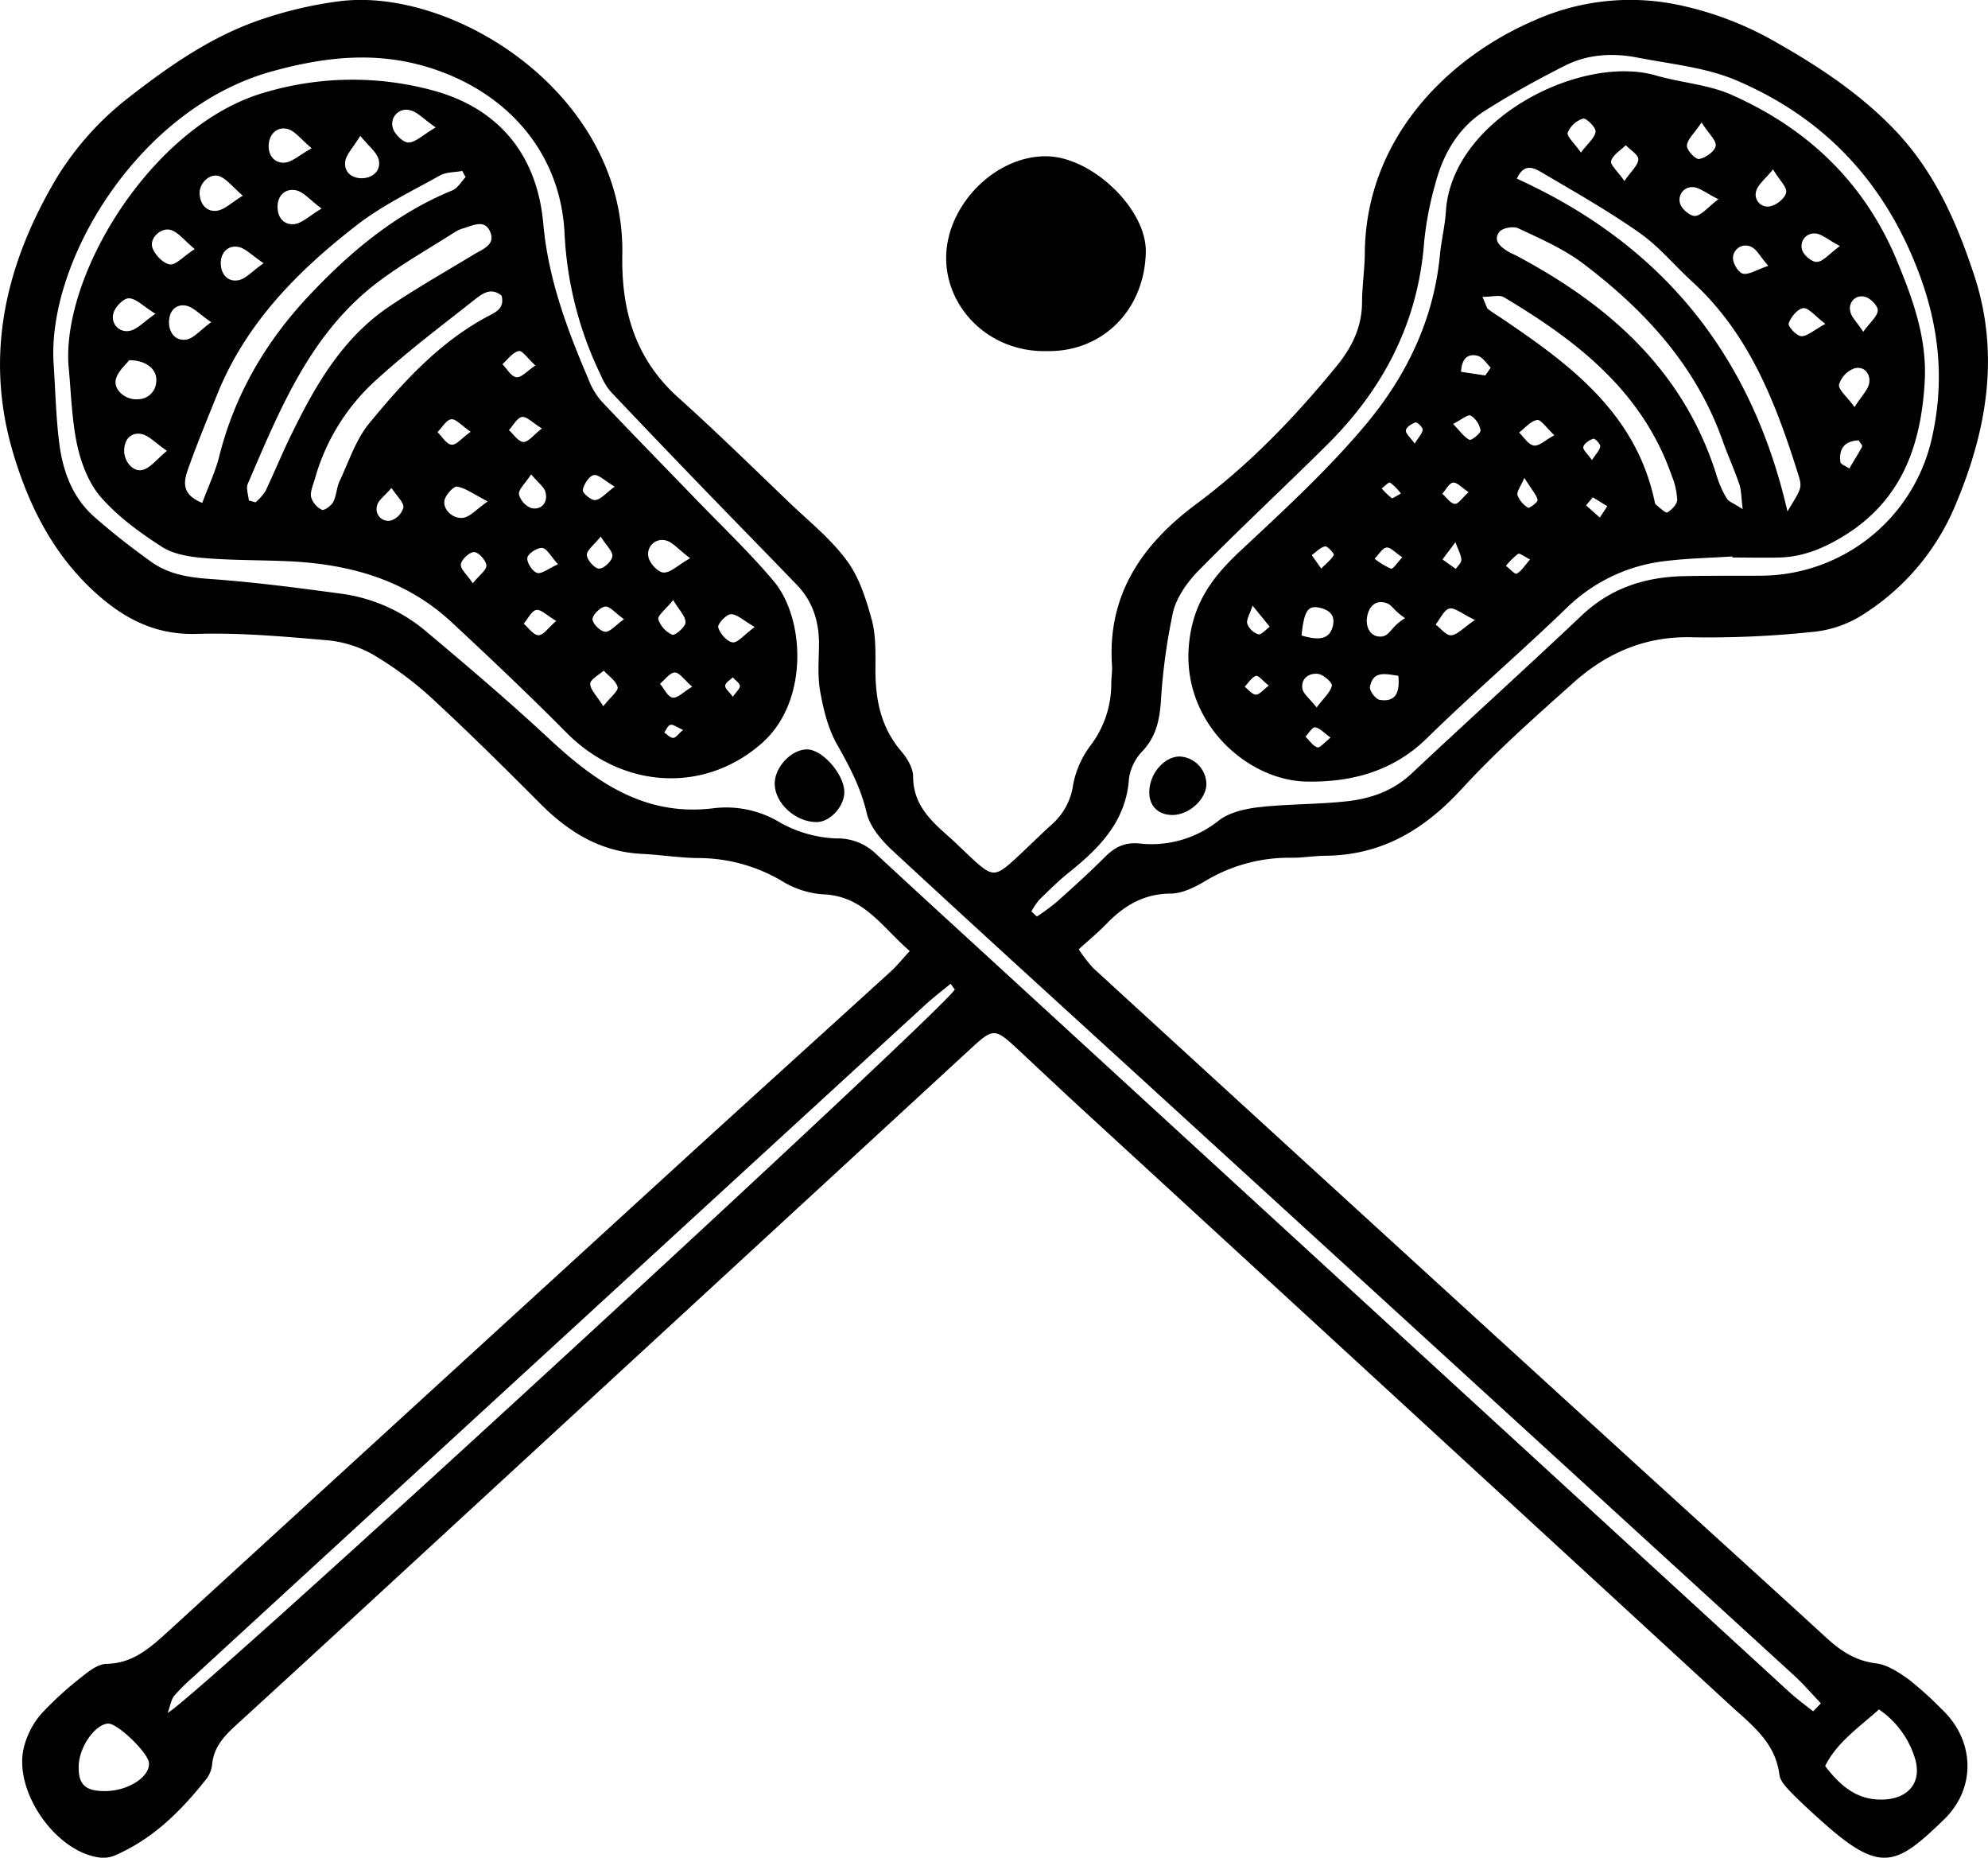 <svg id="Calque_1" data-name="Calque 1" xmlns="http://www.w3.org/2000/svg" viewBox="0 0 474.07 442.9"><title>lacrosse</title><path d="M475.87,535.36c-6.64-5.72-11-13.26-20.88-13.53a21.63,21.63,0,0,1-9.77-3.27,39.33,39.33,0,0,0-19.92-5.37c-4.47-.06-8.93-.79-13.41-1-9.8-.51-17.41-5.21-24.15-12-8.43-8.46-16.92-16.88-25.72-25a84.18,84.18,0,0,0-14.36-10.64,27.6,27.6,0,0,0-11.25-3.33c-10.17-.88-20.41-1.78-30.58-1.47-9.82.3-17.34-3.65-24.16-9.83-9.9-9-15.71-20.35-19.52-33-7.13-23.65-1.82-45.5,10.29-65.88a71.46,71.46,0,0,1,17.36-19.31c9.75-7.58,20-14.74,32.12-18.7a95.37,95.37,0,0,1,18-4.12c27.25-3.42,68.11,22.17,67.41,60.39-.25,13.42,3.1,24.91,13.37,34.13,9.06,8.13,17.75,16.67,26.55,25.09,4.65,4.45,9.81,8.57,13.58,13.7,3,4,4.64,9.26,6,14.21,1,3.76.87,7.91.86,11.89,0,7.19,1.32,13.8,6.2,19.46,1.4,1.63,2.79,4,2.79,6,0,6.57,4.08,10.4,8.43,14.24,2.05,1.81,4,3.79,6,5.63,4.46,4.06,5.26,4,9.88-.22,2.93-2.7,5.75-5.52,8.7-8.2a15.31,15.31,0,0,0,5.15-9.56,22.65,22.65,0,0,1,4.18-9.36,24.29,24.29,0,0,0,4.91-14.58c0-1.49.27-3,.17-4.48-1.11-16.94,7.22-28.89,20.15-38.5,12.68-9.42,23.52-20.73,33.48-32.93,3.57-4.38,5.92-9.14,6-14.93,0-4,.63-8,.66-11.94.26-27.61,20.13-46.68,40.2-55.36a56,56,0,0,1,33.59-4,78.85,78.85,0,0,1,23,8.38c10.36,5.8,20.38,12.25,28.92,20.94,10,10.16,15.42,22.57,19.69,35.6,6,18.43,3,36.44-4.31,53.92a56.52,56.52,0,0,1-23.38,27.38,27,27,0,0,1-11.16,3.49,236.11,236.11,0,0,1-28.35,1.26c-11.24-.35-20.5,3.7-28.52,10.88-9.09,8.12-18.28,16.24-26.5,25.2-8.91,9.71-19,15.83-32.39,16-2.74,0-5.47.5-8.2.48a38.79,38.79,0,0,0-20.63,5.54c-2.5,1.5-5.52,3-8.32,3-6.29.06-10.92,2.8-15.08,7.05-2,2.08-4.3,4-6.78,6.23a35.66,35.66,0,0,0,3.44,4.47Q582.46,597,645.39,654.39c16.37,14.95,32.82,29.81,49.17,44.79,3.39,3.1,6.88,5.39,11.69,6,2.75.33,5.49,2.15,7.85,3.84a83.35,83.35,0,0,1,7.77,7c8,7.46,8.41,18.88.61,26.42-11.26,10.89-15,13-28.73.74-2.6-2.33-5.2-4.66-7.63-7.16-1.19-1.23-2.67-2.75-2.86-4.28-.95-7.74-6.68-11.93-11.77-16.61Q594.2,644,516.89,573c-5.13-4.72-10.21-9.51-15.3-14.27-5.38-5-5.81-5-10.94-.31L340.06,697.14q-12.37,11.39-24.78,22.73c-2.81,2.56-5.33,5.21-5.75,9.28a7,7,0,0,1-1.28,3.46c-6.06,7.69-12.88,14.51-22.07,18.43a7.15,7.15,0,0,1-3.64.42C272,750,262,735.39,264.65,725.13a19.42,19.42,0,0,1,4-7.77,80.26,80.26,0,0,1,9.92-9.06c1.69-1.37,3.86-3,5.84-3,6.4-.14,10.5-4,14.76-7.85Q360.1,641.67,421,586c16.73-15.29,33.56-30.48,50.32-45.74C472.77,538.93,474,537.41,475.87,535.36ZM691.3,716.62l1.85-1.9c-2.12-2.22-4.12-4.56-6.37-6.63Q610.12,638,533.42,567.9c-20.6-18.82-41.25-37.58-61.72-56.55-2.61-2.42-5.33-5.64-6.1-8.93-1.4-6-4.09-11.07-7.06-16.31-2.13-3.75-3.23-8.23-4-12.52-.68-3.62-.36-7.45-.31-11.18.07-5.47-1.43-10.35-5.26-14.33-7.59-7.88-15.25-15.68-22.85-23.55q-10.88-11.26-21.65-22.63a15,15,0,0,1-2.27-3.84,86.62,86.62,0,0,1-8.64-33.73c-.87-18.58-12.71-32.61-29.94-38.81-13.32-4.8-25.94-3.66-39.42,0-32.07,8.6-54.11,45.28-52.48,69.86.41,6.2.55,12.44,1.3,18.6.83,6.8,3.1,13.2,8.41,17.88,4.29,3.78,8.82,7.3,13.46,10.64,4.14,3,8.93,3.79,14.08,4.15,10.65.76,21.27,2.15,31.86,3.59a39.52,39.52,0,0,1,20.13,9.27c9.71,8.15,19.38,16.38,28.65,25,11.26,10.51,23.08,18.93,39.71,16.78A24.72,24.72,0,0,1,445,504.76a29.83,29.83,0,0,0,13.38,3.76,13.07,13.07,0,0,1,9.31,3.55q10.14,9.4,20.35,18.73,98.58,90.44,197.18,180.86C687.11,713.44,689.26,715,691.3,716.62ZM504.88,525.92l1.31,1.22a55.56,55.56,0,0,0,4.61-3.38c3.9-3.49,7.81-7,11.49-10.69,2.41-2.44,4.77-3.72,8.46-3.34a25.64,25.64,0,0,0,18.86-5.52c2.54-1.94,6.29-2.78,9.59-3.15,6.92-.78,13.94-.64,20.86-1.4,5.73-.62,11.07-2.47,15.5-6.63,13.44-12.62,27.16-25,40.52-37.65,7-6.62,15.2-9.2,24.46-9.4,6.23-.14,12.46-.06,18.69-.11A41.94,41.94,0,0,0,719.4,414c3.42-14.21,2.09-27.7-3.36-41.56-8.35-21.26-22.73-36.08-43.33-44.78-7.21-3-15.43-3.77-23.23-5.3-6-1.18-12-.83-17.54,2-6.41,3.24-12.71,6.74-18.78,10.58-6.39,4-10.07,10.3-11.95,17.49a78.92,78.92,0,0,0-2.67,13.9c-1.46,19.31-9.82,35.21-23.41,48.6-10.1,10-20.47,19.65-30.41,29.76-2.68,2.73-5.22,6.33-6.08,9.95a142.59,142.59,0,0,0-2.89,21.43c-.35,4.39-1.19,8.2-4.31,11.56a11.85,11.85,0,0,0-3.28,6.55c-.68,10.18-6.95,16.52-14.24,22.38-2.52,2-4.84,4.31-7.15,6.57A16.5,16.5,0,0,0,504.88,525.92Zm-18.26,18.62-1-1.38c-2,1.64-4,3.18-5.93,4.92q-87.23,80-174.42,160.11a49.69,49.69,0,0,0-4.78,4.71c-.74.89-.9,2.25-1.58,4.09C305.38,713.81,483.08,550.2,486.62,544.54ZM707,716.18c-5,4.45-10.09,7.93-12.83,13.48,4.39,5.81,8.48,8.12,13.74,8,6.42-.17,9.62-4.48,7.47-10.45A21.71,21.71,0,0,0,707,716.18ZM284.28,735.63c5.38-.11,10.47-3.48,10.17-6.73-.23-2.46-7.59-9.52-9.76-9.36-3.2.24-7,5.76-7,10.32C277.63,734.19,279.39,735.74,284.28,735.63Z" transform="translate(-258.93 -308.62)"/><path d="M508.73,392.33c-14.37.41-24.89-11-24.14-23.46.72-11.84,11.8-23.08,23.84-23,10.9.09,23.93,12.6,23.74,22.81C531.93,382.42,521.92,392.51,508.73,392.33Z" transform="translate(-258.93 -308.62)"/><path d="M275.24,395.5c-1.3-22.19,20.35-57.1,46.56-64.75a73.3,73.3,0,0,1,40.48-.54c15.52,4.25,24.73,15.23,26.21,31.78,1.16,13.08,5.68,25.16,10.78,37.08a17.38,17.38,0,0,0,3,5.11c7.33,7.77,14.82,15.39,22.23,23.08,6.38,6.63,13.13,13,19,20,7.38,8.86,8.3,28.48-2.68,38.35-13.66,12.27-33.4,11.23-46.83-2.33-8.91-9-18.12-17.72-27.39-26.34-11.17-10.38-25-14-39.78-14.55-6.46-.26-13-.18-19.39-.74-3.38-.29-7.14-.89-9.89-2.66-5.19-3.34-10.38-7.1-14.42-11.69-3-3.36-4.82-8.17-5.8-12.63C276,408.43,275.88,401.91,275.24,395.5Zm31.93,33c1.5-4.06,3.1-7.4,4-10.92,3.71-14.86,11.11-27.53,21.59-38.63,9.85-10.44,20.62-19.44,34.06-24.95,1.26-.52,2.1-2.07,3.14-3.15l-.79-1.47c-1.78.33-3.81.24-5.31,1.07-6.71,3.75-13.76,7.13-19.79,11.8-14.08,10.9-26.51,23.41-33.34,40.4-2.32,5.76-4.71,11.5-6.79,17.35C302.85,423,301.79,426.37,307.17,428.52Zm11.11-.55,1.59.43a12.7,12.7,0,0,0,2.34-2.63c2.15-4.48,4-9.09,6.21-13.56,5.71-11.71,12.17-22.95,23.28-30.46,6.57-4.44,13.5-8.36,20.29-12.48,2.1-1.27,5.15-2.26,3.83-5.37s-4.2-1.45-6.49-.8a7.81,7.81,0,0,0-2,.92c-6.07,3.88-12.38,7.44-18.12,11.75C332.92,388,325.69,406.2,318,424,317.57,425.12,318.17,426.65,318.28,428Zm60.27-48.82c-2.61-2.22-4.83-.32-6.63,1.09-8.19,6.45-16.54,12.74-24.17,19.81A49.76,49.76,0,0,0,334,422.86c-.42,1.42-1.14,3-.88,4.3a5,5,0,0,0,2.57,3c.5.25,2.21-.93,2.68-1.82.79-1.51.81-3.42,1.54-5,2.21-4.69,3.87-9.91,7.09-13.82,8.06-9.8,16.64-19.23,28.08-25.39C377.06,383.11,379.31,382.17,378.55,379.15ZM289.72,394.5c-.79,1.08-2.73,2.67-3.17,4.6-.59,2.58,2.5,5,5.33,4.7a4.35,4.35,0,0,0,4.31-4.21C296.48,396.85,294,394.49,289.72,394.5ZM305.36,368c-2.55-2.14-3.87-3.93-5.59-4.52-2.34-.8-5.27,1.9-4.5,4.18.57,1.68,2.55,3.75,4.15,4C300.85,371.85,302.61,369.8,305.36,368Zm39.48-27c-1.75,2.9-3.42,4.5-3.6,6.25-.25,2.48,1.69,4,4.26,3.85s4.3-2,3.74-4.38C348.85,345,347,343.61,344.83,341Zm-28,14.28c-2.53-2.18-3.84-4-5.59-4.64-2.29-.84-4.87,1.7-4.72,4.21s1.73,4.38,4.19,4C312.54,358.57,314.11,356.94,316.88,355.24Zm16.43-11.3c-2.65-2.23-4-4.12-5.68-4.59-2.42-.66-4.33,1-4.57,3.57s1.28,4.6,3.78,4.44C328.6,347.25,330.28,345.62,333.31,343.94Zm2.36,14.37c-2.89-2.15-4.34-4-6.1-4.35-2.44-.52-4.37,1.09-4.41,3.81s1.55,4.54,4.09,4.23C331,361.79,332.62,360.14,335.67,358.31ZM309.3,385.43c-2.81-1.9-4.32-3.65-6.07-3.95-2.55-.43-4.05,1.51-4,4.09s1.74,4.43,4.17,4C305.1,389.29,306.56,387.44,309.3,385.43Zm-10.56,30.68c-2.7-1.85-4.23-3.59-6-4-2.53-.51-4.17,1.19-4.2,3.93s2.29,5.33,4.58,4.56C294.86,420.06,296.21,418.22,298.74,416.11Zm23.06-44.74c-2.87-1.9-4.39-3.63-6.15-3.9-2.48-.39-4.14,1.51-4.07,4.05s1.72,4.4,4.24,3.9C317.56,375.08,319,373.34,321.8,371.37ZM423.5,441.7c-2.84-2.11-4.29-4-6-4.28a3.34,3.34,0,0,0-3.94,4c.29,1.49,2.28,3.65,3.59,3.7C418.76,445.22,420.48,443.45,423.5,441.7ZM362.83,339c-3-2.07-4.51-3.84-6.26-4.13a3.34,3.34,0,0,0-4,4.11c.31,1.48,2.38,3.57,3.72,3.62C358,342.61,359.7,340.82,362.83,339ZM296,383.43c-3-1.87-4.68-3.69-6.36-3.69-1.28,0-3.33,2.12-3.67,3.61a3.3,3.3,0,0,0,3.85,4.15C291.57,387.23,293.09,385.43,296,383.43Zm79.23,44.73c-3.39-1.74-5.25-3.17-7.29-3.52-.83-.14-2.69,1.9-3,3.2-.53,2.29,2.21,4.76,4.68,4.18C371.19,431.65,372.46,430.13,375.23,428.16ZM402.79,477c1.75-2.23,3.65-3.67,3.42-4.57-.38-1.49-2.13-2.63-3.3-3.92-1.15,1-3.24,2.11-3.23,3.14C399.7,473.08,401.27,474.53,402.79,477Zm36.14-18.89c-2.81-1.6-4.3-3.12-5.73-3.05-1.12.05-3.21,2.37-3,3.13.43,1.48,2.07,3.38,3.43,3.58C434.84,461.91,436.34,460,438.94,458.07Zm-52.3-62.32c-1.81-1.65-3.15-3.67-4-3.48-1.45.31-2.61,2-3.89,3.15,1.09,1.1,2.09,2.92,3.31,3.09S384.58,397.07,386.64,395.75Zm-1.05,25.94c-1.42,2.17-3,3.55-2.9,4.72a4.81,4.81,0,0,0,3,3.32c2.33.48,3.88-1.3,3.38-3.6C388.82,424.79,387.26,423.72,385.59,421.7Zm6,34.93c-2.21-1.29-3.65-2.82-4.77-2.61s-2,2.11-3,3.27c1.17,1,2.33,2.71,3.52,2.74S389.65,458.29,391.61,456.63Zm-20.39-45.08c-2.2-1.51-3.54-3.14-4.67-3s-2.19,2-3.27,3.06c1.1,1.06,2.12,2.85,3.32,3S369,413.06,371.22,411.54Zm48.24,40.14c-1.81,2.24-3.72,3.65-3.51,4.56a6.15,6.15,0,0,0,3.33,3.67c.61.26,3.12-1.84,3.15-2.91C422.46,455.57,420.91,454.11,419.46,451.68Zm-47.78-4c1.58-2,3.33-3.17,3.27-4.29s-1.8-3.12-2.89-3.18-3,1.69-3.19,2.87S370.31,445.59,371.68,447.69ZM424,472.34c-1.91-1.65-3.05-3.41-4.17-3.39s-2.35,1.73-3.52,2.69c1,1.17,1.8,3.07,3,3.29S421.81,473.63,424,472.34Zm-71.71-47.4c-1.62,1.9-3.15,2.92-3.44,4.21a2.8,2.8,0,0,0,3.29,3.57,4.54,4.54,0,0,0,3-3.17C355.21,428.39,353.65,427,352.28,424.94Zm35.87-14.16c-2.23-1.37-3.62-2.91-4.76-2.74s-2.09,2-3.12,3.13c1.14,1,2.25,2.76,3.44,2.82S386.09,412.37,388.15,410.78Zm14,25.8c-1.62,2-3.36,3.27-3.29,4.39s1.78,3.14,2.88,3.21,3-1.69,3.2-2.87S403.59,438.79,402.2,436.58Zm5.55,19.66c-2.06-1.47-3.37-3.13-4.48-3s-3,1.94-3,3,1.85,2.9,3,3S405.68,457.73,407.74,456.24Zm-2.21-31.61c-2.4-1.41-3.91-3-5-2.74s-2.36,2.2-2.6,3.56c-.12.67,2,2.49,2.93,2.4C402.18,427.73,403.33,426.26,405.53,424.63ZM392,443.15c-1.73-1.9-2.66-3.77-3.77-3.89s-3.34,1.28-3.54,2.32,1.15,3.23,2.27,3.61S389.64,444.18,392,443.15Zm41.68,31.61c.85-1.25,1.77-2,1.69-2.65s-1.1-1.31-1.7-2c-.64.64-1.7,1.22-1.8,1.93S432.77,473.48,433.69,474.75Zm-11.86,7.88c-1.49-.65-2.34-1.36-3-1.21s-1,1.19-1.49,1.83c.7.46,1.4,1.28,2.09,1.28S420.66,483.61,421.82,482.64Z" transform="translate(-258.93 -308.62)"/><path d="M443.67,495.59c-.1-4,4-8.41,7.82-8.3,3.53.1,8.48,5.64,8.77,9.81.25,3.52-3.29,7.54-6.62,7.52C448.63,504.59,443.78,500.2,443.67,495.59Z" transform="translate(-258.93 -308.62)"/><path d="M672.06,441.29c-5.21.33-10.45.43-15.63,1.05a40.16,40.16,0,0,0-23.86,11.17c-10.92,10.56-22.49,20.45-33.34,31.08-8.13,8-18.13,10.55-28.68,10.37-14.1-.23-29.62-13.92-28.13-32.27.82-10.05,5.47-16.35,12.23-22.67,10.35-9.68,20.88-19.33,29.95-30.15,9.66-11.52,16.23-25,17.7-40.45.33-3.46,1.2-6.88,1.42-10.35,1.4-22.23,32.37-37.64,50.15-32.44,6,1.74,12.45,2.13,18,4.61,18.18,8.05,31.77,21,39.48,39.68,3.82,9.26,7.16,18.5,6.55,28.82-.9,15.22-5.52,28.21-19.29,36.66-4.8,2.94-9.73,5-15.37,5.14-3.73.09-7.47,0-11.2,0ZM674.5,430c-.35-2.75-.29-4.43-.8-5.93-1.2-3.52-2.76-6.92-4-10.43-6.3-17.77-18.49-31-33.12-42.09-4.67-3.55-10.27-6-15.62-8.51-1.16-.55-3.79-.06-4.5.88-1.58,2.11.34,3.56,2.08,4.66.63.4,1.34.65,2,1,22.2,11.79,40,27.55,47.77,52.49a23.73,23.73,0,0,0,2.42,5.42C671.26,428.3,672.53,428.69,674.5,430Zm10.67.56c3.38-5.55,3.59-5.61,2.56-8.89-5.35-17-11.64-33.42-25.24-45.87-4.22-3.86-7.94-8.4-12.57-11.65-7.49-5.26-15.49-9.8-23.4-14.45-1.71-1-4.14-2.35-5.87,1.52C654.61,366.65,676.4,392.44,685.17,430.52ZM612.44,379.4c.9,2,1,2.62,1.32,2.89,1,.76,2,1.39,3.05,2.08,16.46,11.09,32.26,22.73,36.71,43.88a1.2,1.2,0,0,0,.28.68c.92.7,2.31,2.1,2.73,1.86,1.06-.61,2.35-2,2.36-3a17.49,17.49,0,0,0-1.31-5.75c-7-20.12-22.59-32.16-39.94-42.51C616.55,378.83,614.73,379.4,612.44,379.4ZM594,456c-3-2-3-3.23-4.73-3.69-2.59-.67-4.05,1.19-4.37,3.65s1.07,4.68,3.55,4.41C590.41,460.16,590.7,457.93,594,456Zm-24.7,4.13c4.6,1.38,6.82.69,7.5-2.41.55-2.53-1-3.7-3.12-4.19C570.8,452.86,569.92,454.24,569.3,460.13ZM681.73,349c-1.94,2.4-3.58,3.61-4,5.14a2.85,2.85,0,0,0,3.29,3.67c1.5-.25,3.58-1.92,3.84-3.26S683.32,351.66,681.73,349Zm19.46,56.66c1.75-2.77,3.26-4.18,3.49-5.77.33-2.22-1.32-4.12-3.61-3.42a5.94,5.94,0,0,0-3.59,3.85C697.3,401.55,699.29,403.09,701.19,405.68Zm-90.56,50.76c-3.1-1.49-4.83-3-6.07-2.72s-2.21,2.47-3.28,3.82c1.23.92,2.53,2.65,3.67,2.56C606.43,460,607.77,458.39,610.63,456.44ZM664.7,337.82c-1.8,2.66-3.42,4.05-3.5,5.53-.06,1.08,2.1,3.34,2.92,3.18,1.53-.29,3.67-1.77,3.93-3.08S666.44,340.57,664.7,337.82Zm4,18.29c-3-1.48-4.58-2.86-6.15-2.88a3,3,0,0,0-2.89,4.14c.45,1.25,2.47,2.87,3.58,2.73C664.75,359.89,666.05,358.16,668.72,356.1Zm29,11.17c-3-1.56-4.49-3-6-3a3,3,0,0,0-3,4c.42,1.25,2.38,2.88,3.5,2.78C693.64,371,695,369.28,697.69,367.27Zm-3.46,18.57c-2.61-2-4.1-3.92-5.31-3.76-1.36.18-2.94,2.12-3.46,3.62-.23.68,1.85,3,3,3.06C689.86,388.83,691.38,387.38,694.22,385.84ZM635.93,345c1.66-2.23,3.34-3.55,3.49-5,.1-1-2.24-3.3-3-3.1a5.94,5.94,0,0,0-3.65,3.34C632.51,341.13,634.33,342.7,635.93,345Zm-6.35,67.38c-1.9-1.76-3.19-3.79-4.11-3.63-1.55.27-2.87,1.92-4.28,3,1.14,1.09,2.16,2.85,3.46,3.08S627.29,413.61,629.58,412.4Zm16.73-60.61c1.64-2.4,3.27-3.77,3.31-5.18,0-1.09-1.94-2.23-3-3.35-1.23,1.22-3,2.26-3.49,3.72C642.82,347.84,644.62,349.37,646.3,351.78ZM572.91,477.29c1.72-2.31,3.28-3.62,3.62-5.19.15-.73-2-2.64-3.25-2.81-2.09-.28-4.11,1-3.79,3.45C569.65,474,571.21,475.13,572.91,477.29Zm130.34-89.57c1.7-2.33,3.38-3.66,3.47-5.08.07-1.06-1.77-2.94-3-3.24a2.81,2.81,0,0,0-3.58,3.33C700.3,384.09,701.65,385.28,703.25,387.72ZM680.6,372c-2-2.29-2.79-4-4.08-4.53a3,3,0,0,0-4.33,2.62c-.07,1.29,1.3,3.54,2.38,3.78C676,374.16,677.78,372.95,680.6,372Zm-88.23,97.73c-3.15-.45-6-1.25-6.75,2.64-.17.91,1.35,2.94,2.31,3.1C591.52,476.06,592.85,474,592.37,469.71Zm109.77-56.12c-3.27.13-4.76,1.91-4.33,5.16.08.6,1.38,1,2.12,1.55,1-1.74,2.11-3.45,3.06-5.24C703.1,414.83,702.54,414.25,702.14,413.58Zm-96.68-3.9c1.65,1.7,2.58,3.11,3.9,3.76.45.22,2.72-1.58,2.63-2.25a5.21,5.21,0,0,0-2.33-3.51C609,407.33,607.42,408.69,605.46,409.68Zm7.66-11.57,1.29-1.87c-1-1-1.92-2.52-3.13-2.83-2.08-.54-3.77.39-3.94,3.82Zm-3.95,27.83c-1.68-1.09-2.82-2.42-3.75-2.28s-1.71,1.7-2.55,2.64c1,.87,1.91,2.32,3,2.42C606.68,428.81,607.69,427.26,609.17,425.94ZM574,444.18c1.28-1.31,2.39-2.14,3-3.24.15-.3-1.51-2.17-2.08-2.06-1.16.24-2.13,1.34-3.18,2.09Zm19.3-2.72c-1.61-1.05-2.79-2.43-3.76-2.29s-1.88,1.71-2.81,2.66a17.16,17.16,0,0,0,3.9,2.37C591.14,444.34,592.13,442.76,593.35,441.47Zm-17.09,43c-1.53-1.09-2.52-2.25-3.67-2.44-.63-.1-1.53,1.43-2.3,2.22.93.9,1.72,2.18,2.83,2.56C573.69,487,574.81,485.58,576.26,484.45ZM557.62,453c-.66,2.08-1.53,3.38-1.25,4.35a4.2,4.2,0,0,0,2.63,2.49c.72.17,1.8-1.14,2.72-1.79ZM623.8,442c-1.36-.67-2.47-1.58-2.85-1.34a17.46,17.46,0,0,0-2.91,2.86c.88.67,2.15,2.08,2.55,1.87C621.7,444.83,622.45,443.55,623.8,442Zm-1.35-19.48c-.88,2.08-1.88,3.29-1.65,4.16a6.09,6.09,0,0,0,2.55,3c.26.18,2.33-1.34,2.24-1.84C625.37,426.66,624.36,425.62,622.44,422.56Zm-61,49.52c-1.35-1.07-2.48-2.48-3-2.28-1.07.38-1.82,1.67-2.7,2.58.88.67,1.75,1.86,2.65,1.88S560.15,473.08,561.49,472.07ZM606,437.89,602.91,442l3.17,2.25c.48-.71,1.36-1.45,1.33-2.14C607.36,440.93,606.71,439.82,606,437.89Zm32.54-19.55c1-1.55,1.88-2.39,2-3.3.05-.59-1.3-1.94-1.64-1.82-1,.32-2.21,1.12-2.4,1.95C636.33,415.84,637.53,416.83,638.57,418.34Zm.23,8.84-1.62,1.92,3.28,2.92,1.78-2.71Zm-42.5-12.78c.91-1.49,1.79-2.36,1.91-3.32.07-.55-1.3-1.87-1.69-1.75-.93.29-2.23,1.16-2.31,1.91S595.28,412.95,596.3,414.39ZM593,426.3a12.54,12.54,0,0,0-2.58-2.62c-.33-.18-1.33.89-2,1.39a17.25,17.25,0,0,0,2.39,2.3C591,427.55,591.83,426.88,593,426.3Z" transform="translate(-258.93 -308.62)"/><path d="M533,497.16c.2-4.28,3.61-8.14,7.21-8.18a6.69,6.69,0,0,1,6.4,6.82c-.27,3.7-4.39,7.23-8.29,7.12C534.91,502.82,532.86,500.59,533,497.16Z" transform="translate(-258.93 -308.62)"/></svg>